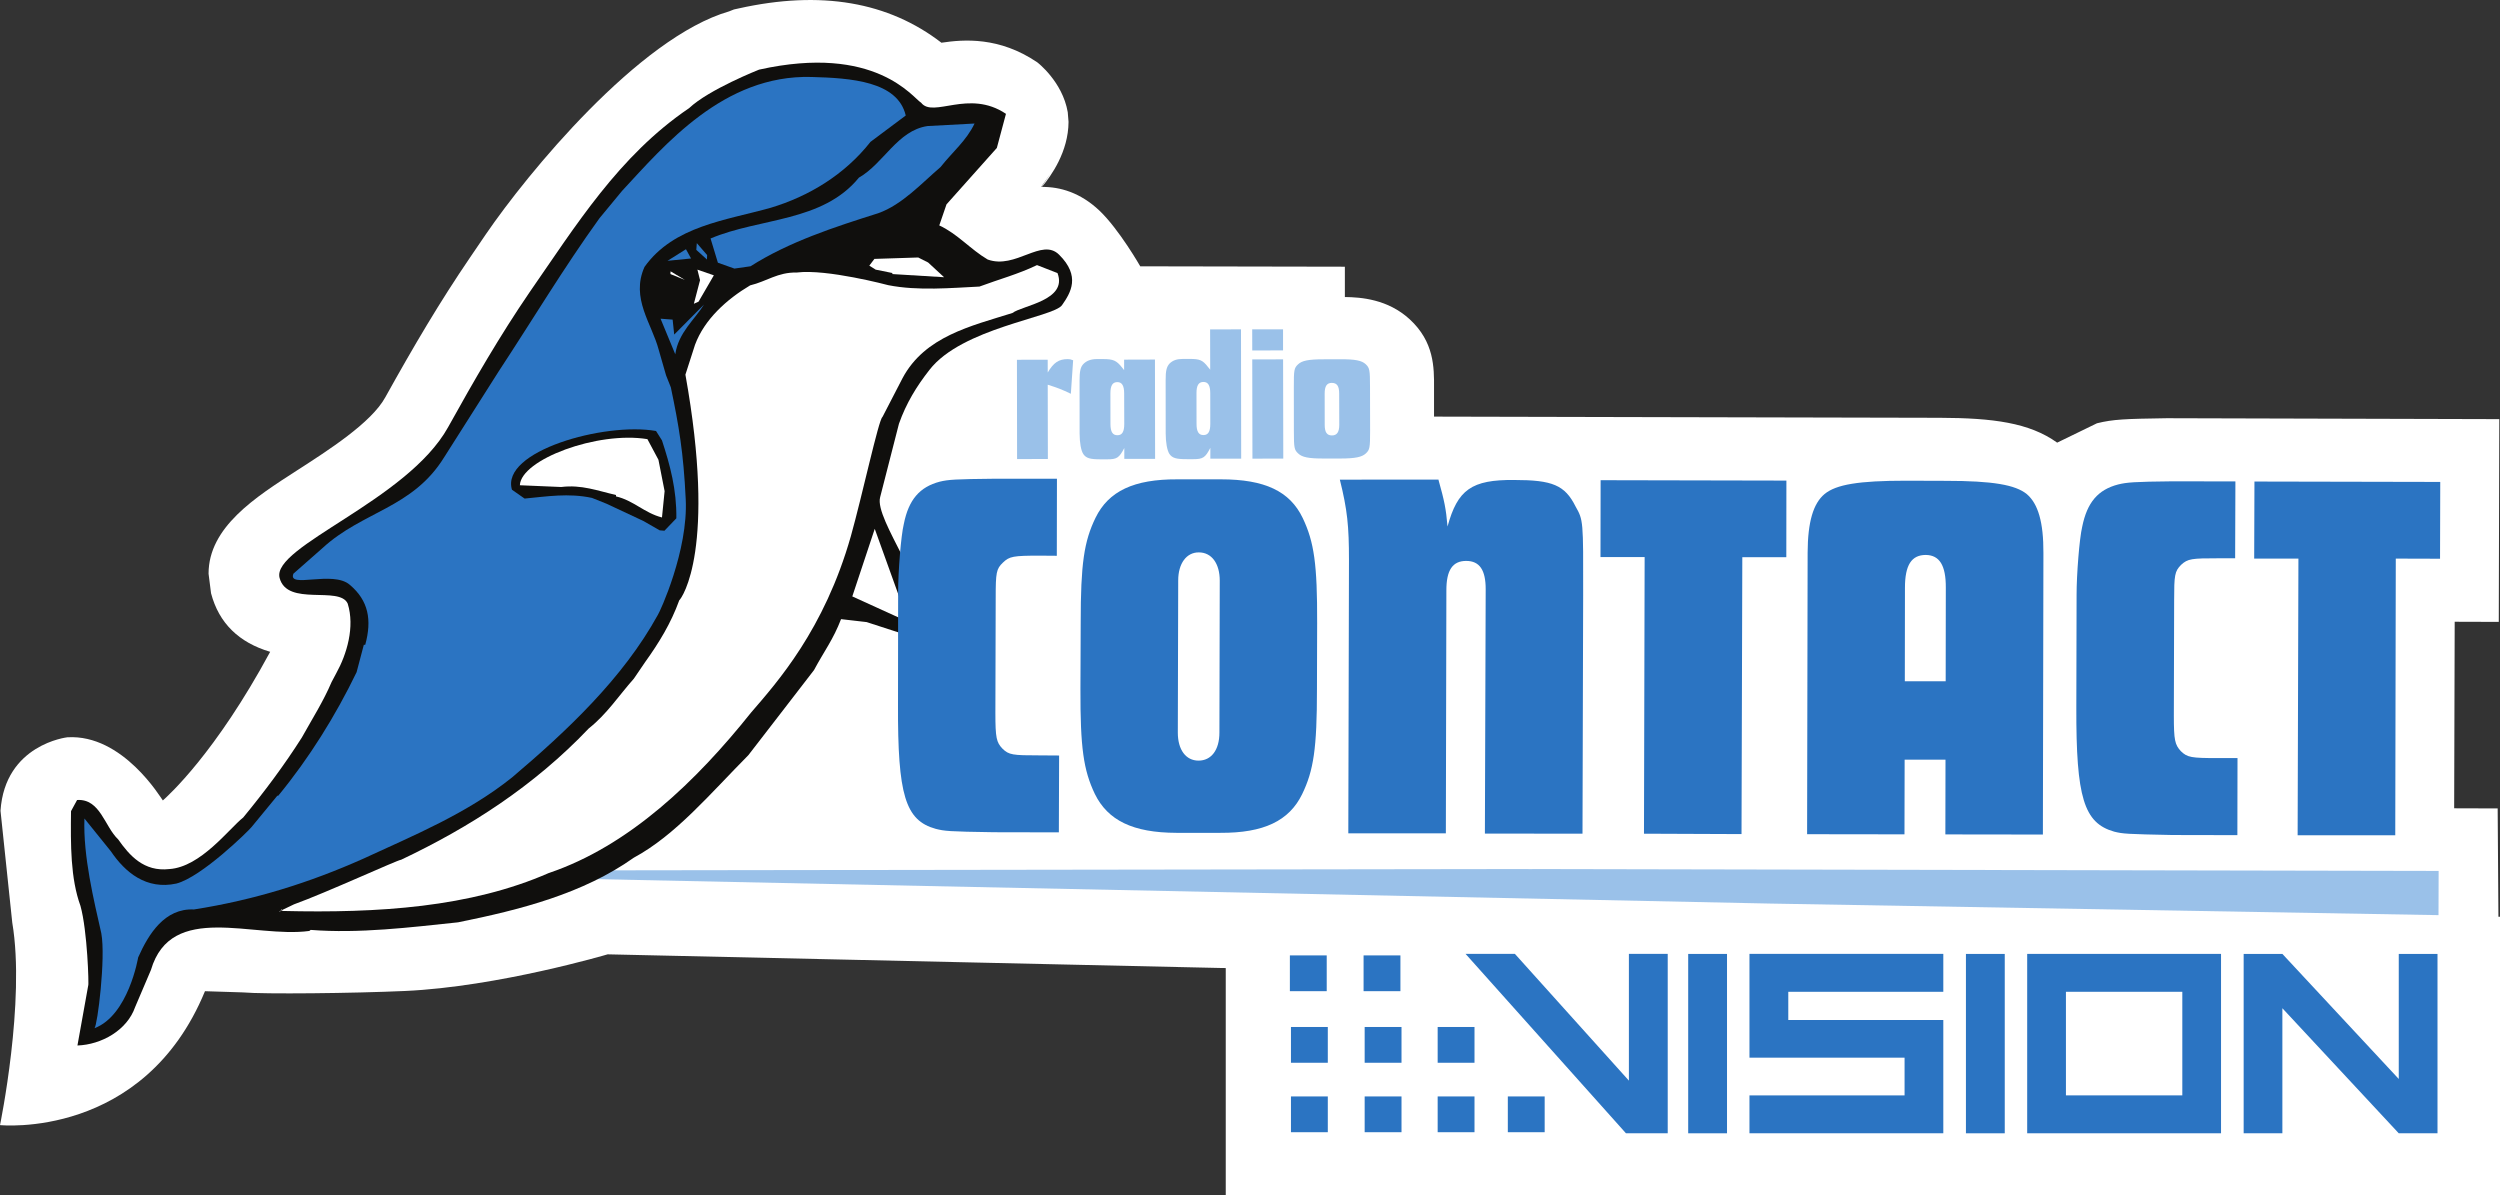 <svg id="a" version="1.1" viewBox="0 0 600.02 286.9" xmlns="http://www.w3.org/2000/svg">
 <rect x="0" y="0" width="600.02" height="286.9" fill="#333333" stroke="none"/>
 <path id="b" d="m200.33 122.88v0.032-0.032m51.638-81.002-1.996 2.981h-0.095l2.078-2.981m-106.12 187.17 453.94 10.106-0.316-45.125s-5.862 0-10.44-0.032c0.032-7.934 0.063-29.005 0.126-44.771 4.598 0.032 10.581 0.032 10.581 0.032l0.126-48.662-79.805-0.221c-10.106 0.158-12.83 0.253-16.756 1.213l-9.556 4.649c-6.69-4.801-15.453-5.912-28.126-5.963l-121.43-0.284v-6.923c0.032-4.902 0.032-11.016-5.826-16.423-5.27-4.851-11.703-5.306-15.574-5.356v-7.277l-49.109-0.095s-5.053-8.843-9.768-13.34c-4.578-4.346-9.475-5.761-13.836-5.71 2.23-2.678 6.352-8.439 6.392-15.614l-0.189-2.325c-1.263-7.378-7.322-11.976-7.322-11.976-9.101-6.165-17.61-5.508-22.997-4.699-12.714-9.803-28.879-12.633-48.637-8.237l-1.162 0.253-1.146 0.455c-21.693 6.266-48.48 39.01-58.369 53.462l-3.749 5.508c-7.403 10.864-13.522 21.274-20.41 33.654-3.335 6.114-13.699 12.734-21.238 17.585-9.97 6.418-21.183 13.593-21.183 24.761l0.597 4.699c1.895 7.176 6.69 11.824 14.189 14.048-13.184 24.407-24.417 34.463-25.756 35.675-0.436-0.505-9.576-15.968-22.921-15.16 0 0-14.978 1.668-16.044 17.636l2.82 26.832c3.199 18.899-2.94 48.611-2.94 48.611s34.483 3.537 49.193-32.138l9.04 0.284c5.129 0.455 26.529 0.221 38.965-0.338 22.34-1.011 48.637-8.793 48.637-8.793" fill="#fff"/>
 <path id="c" d="m48.32 209.03 376.46 7.832 160.48 2.779 0.032-10.612-222.67-0.455" fill="#9ac1e9"/>
 <g id="d" transform="matrix(.99 0 0 .99 2.479 -4.832)" fill="#9ac1e9">
  <path id="e" d="m251.49 92.09 0.011 3.097c1.407-2.394 2.678-3.245 4.833-3.245 0.477 0 0.76 0.045 1.327 0.284l-0.556 8.123c-2.224-1.067-3.2-1.441-5.605-2.201l0.034 18.005-7.465 0.023-0.034-24.075 7.454-0.011z"/>
  <path id="f" d="m270.03 100.25c0-1.838-0.522-2.734-1.645-2.734-1.18 0-1.69 0.851-1.69 2.734l0.011 7.431c0.011 1.872 0.511 2.723 1.69 2.712 1.135 0.011 1.656-0.84 1.656-2.712l-0.023-7.431zm7.499 15.872-7.465 0.011v-2.632c-1.271 2.394-1.781 2.734-4.141 2.734h-1.498c-2.689 0.011-3.585-0.272-4.289-1.259-0.567-0.851-0.896-2.723-0.908-4.981l-0.011-12.832c0-2.303 0.227-3.347 0.976-4.084 0.76-0.76 1.827-1.146 3.211-1.146h1.588c2.394 0 3.188 0.374 4.459 1.963l0.567 0.715v-2.541l7.477-0.023 0.034 24.075z"/>
  <path id="g" d="m290.9 100.2c0-1.872-0.522-2.723-1.645-2.723-1.18 0-1.702 0.851-1.69 2.734l0.011 7.431c0 1.872 0.522 2.723 1.69 2.712 1.135 0 1.645-0.84 1.645-2.723l-0.011-7.431zm7.499 15.884h-7.477v-2.632c-1.214 2.36-1.77 2.746-4.13 2.746h-1.498c-2.689 0.011-3.585-0.272-4.289-1.259-0.556-0.851-0.908-2.78-0.908-4.992l-0.011-12.877c-0.011-2.303 0.227-3.29 0.976-4.084 0.794-0.749 1.736-1.089 3.199-1.089h1.6c2.485-0.011 3.188 0.272 4.459 1.917l0.567 0.692-0.023-9.769 7.488-0.011 0.045 31.359z"/>
  <path id="h" d="m308.56 92 0.045 24.053-7.477 0.023-0.045-24.064 7.477-0.011zm-0.011-7.284v5.117l-7.465 0.011-0.011-5.117 7.477-0.011z"/>
  <path id="i" d="m318.65 107.87c0 1.793 0.522 2.575 1.747 2.575 1.214 0 1.781-0.806 1.781-2.575l-0.023-7.579c0-1.793-0.511-2.575-1.781-2.587-1.225 0-1.736 0.817-1.736 2.587m3.835-8.316c3.574-0.011 5.162 0.306 6.115 1.203 0.942 0.896 1.044 1.361 1.044 5.514l0.023 10.665c0 4.084-0.091 4.561-1.032 5.446-0.942 0.885-2.53 1.225-6.104 1.237h-4.141c-3.619 0.011-5.219-0.318-6.149-1.214-0.953-0.874-1.055-1.339-1.055-5.446l-0.011-10.665c-0.011-4.141 0.079-4.618 1.021-5.503 0.93-0.896 2.53-1.225 6.161-1.225l4.13-0.011z"/>
 </g>
 <path id="j" d="m221.07 24.645c2.899 3.79 11.45-3.335 20.369 2.678l-2.189 8.186-12.082 13.542-1.734 5.053c4.381 2.021 7.499 5.761 11.622 8.186 6.695 2.425 12.971-5.306 17.135-1.162 5.19 5.154 2.823 9.096 0.692 12.128-2.113 2.931-24.003 5.457-31.8 15.513-3.123 3.992-5.569 7.984-7.327 12.936l-4.518 17.636c-1.459 5.407 12.592 22.537 9.869 30.319l-4.224 2.527-8.883-2.88-6.14-0.707c-1.854 4.851-4.083 7.731-6.493 12.229-5.25 6.771-10.48 13.644-15.751 20.415-9.257 9.348-17.469 19.202-27.494 24.609-12.198 8.641-27.161 12.481-42.184 15.513-11.506 1.213-23.765 2.729-35.372 1.819l-0.332 0.253c-13.406 1.819-33.144-7.125-38 9.348l-3.79 8.894c-1.936 5.609-8.11 9.045-13.856 9.247l2.587-14.402c0.189 0.095-0.189-13.138-1.86-19.101-2.407-6.62-2.365-14.654-2.268-22.739l1.459-2.678c5.569-0.338 6.615 6.418 9.854 9.449 2.703 3.84 6.155 7.832 12.294 7.125 7.539-0.505 14.29-9.652 17.726-12.38 5.114-6.215 9.869-12.582 14.073-19.202 2.445-4.396 5.174-8.691 7.125-13.29l1.127-2.122c2.527-4.548 4.502-11.117 2.744-16.726-1.977-4.346-14.528 0.809-16.347-6.165-1.971-7.58 30.617-18.495 40.425-36.13 6.316-11.37 12.34-21.83 19.621-32.492 10.996-15.816 21.36-32.694 38.237-44.114 4.755-4.497 16.797-9.247 16.797-9.247 27.929-6.215 36.934 6.771 38.884 7.934" fill="#100f0d"/>
 <path id="k" d="m217.38 27.727-8.449 6.316c-6.236 7.934-14.866 13.088-23.922 15.816-10.738 3.032-23.295 4.346-30.319 14.199-3.376 7.529 1.775 13.644 3.411 19.909l1.759 6.114 1.146 2.88c1.93 9.197 3.038 15.665 3.573 26.832 0.632 12.33-6.22 27.135-6.695 27.792-8.368 15.21-21.809 27.843-34.993 39.01-10.778 8.641-23.573 13.896-35.711 19.505-12.79 5.71-26.095 9.904-40.622 12.178-7.044-0.338-10.915 5.912-13.401 11.521 0 0-2.309 13.896-10.48 16.979 0.707-0.606 2.738-16.878 1.636-22.79-1.759-7.832-4.381-18.444-4.048-27.54l6.357 7.883c3.416 5.053 8.505 9.298 15.71 7.731 6.059-1.567 17.312-12.633 18.025-13.542l6.195-7.529h0.221c7.403-8.995 13.76-19.202 18.813-29.662l1.734-6.569h0.338c1.636-5.963 0.79-10.612-3.709-14.402-4.048-3.537-15.043 1.011-13.522-2.678l6.948-6.114c9.652-8.894 21.653-9.55 29.233-21.83l13.088-20.617c8.05-12.229 15.574-24.811 24.179-36.737l5.427-6.569c10.228-11.016 24.376-27.893 45.398-27.338 9.515 0.253 20.748 1.011 22.684 9.247" fill="#2b74c2"/>
 <path id="l" d="m233.9 29.648c-1.936 4.093-5.25 6.771-8.171 10.46-4.502 3.84-9.217 9.045-14.942 11.066-10.561 3.335-21.436 6.872-30.652 12.734l-3.871 0.556-3.967-1.415-1.759-5.811c11.865-5.003 26.868-3.891 35.61-14.604 5.942-3.386 9.237-11.319 16.463-12.38l11.289-0.606" fill="#2b74c2"/>
 <path id="m" d="m220.35 61.786 2.407 1.213 3.83 3.537-12.416-0.758v-0.253l-4.007-0.809-1.522-0.96 1.222-1.617 10.485-0.338" fill="#fff"/>
 <path id="n" d="m169.71 61.23-0.032 1.061-2.561-2.324 0.126-1.617 2.486 2.88" fill="#2b74c2"/>
 <path id="o" d="m253.82 65.576c2.467 6.519-8.469 7.731-10.839 9.55-9.965 3.133-21.001 5.609-26.352 15.614l-4.836 9.348c-0.884 0.505-4.856 18.899-7.58 28.601-6.372 22.436-17.686 35.069-23.962 42.346-13.027 16.322-29.192 31.987-48.556 38.505-18.833 8.237-40.799 9.652-63.917 9.096l-0.221-0.42-0.332 0.556h-0.253l3.573-1.718c7.838-2.83 24.851-10.662 25.741-10.713 16.423-7.782 31.88-17.686 45.044-31.532 4.305-3.386 7.246-7.934 10.799-11.925l2.684-3.942c3.335-4.649 6.2-9.298 8.211-14.856 0.714-0.657 8.979-12.38 1.481-54.17l2.309-7.176c2.268-6.114 7.62-10.915 13.224-14.25 4.007-0.96 6.615-3.183 11.193-3.082 7.165-0.91 21.951 3.032 21.951 3.032 7.105 1.415 15.235 0.657 21.89 0.338 4.598-1.718 9.318-2.981 13.815-5.154l4.937 1.92" fill="#fff"/>
 <path id="p" d="m165.86 62.038-5.644 0.556 4.421-2.779" fill="#2b74c2"/>
 <path id="q" d="m171.33 66.081-3.669 6.316-1.127 0.505 1.481-5.66-0.632-2.527 3.946 1.364" fill="#fff"/>
 <path id="r" d="m164.4 67.193-3.492-1.415 0.032-0.657 3.451 2.072" fill="#fff"/>
 <path id="s" d="m162.07 85.03-3.532-8.54 2.899 0.221 0.379 3.588 7.165-7.226c-2.233 3.638-6.16 6.721-6.913 11.976" fill="#2b74c2"/>
 <path id="t" d="m158.88 105.7c1.971 6.013 3.532 11.824 3.451 18.697l-2.861 2.981-1.146-0.095-3.866-2.223-8.843-4.144-3.537-1.415c-5.644-1.213-10.854-0.338-16.165 0.158l-3.038-2.122c-2.786-9.247 22.244-16.271 34.579-14.098" fill="#100f0d"/>
 <path id="u" d="m158.03 110.35 1.481 7.529-0.632 6.316c-4.204-1.061-6.832-4.093-11.036-5.053v-0.338c-4.421-1.011-8.252-2.527-13.148-1.92l-9.924-0.42c0.253-6.165 18.651-13.037 30.612-11.066l2.647 4.952" fill="#fff"/>
 <path id="v" d="m217.98 149.26-13.421-6.114 5.387-16.221 8.034 22.335" fill="#fff"/>
 <path id="w" d="m238.9 171.14c0 5.963 0.253 7.024 1.699 8.54 1.535 1.516 2.467 1.617 8.878 1.617l4.72 0.032-0.063 18.444-15.574-0.032c-11.071-0.158-11.86-0.284-13.972-0.809-7.327-2.021-9.141-8.136-9.06-29.763l0.032-27.085c0-4.851 0.673-13.492 1.364-16.322 1.162-5.862 3.83-8.894 8.626-10.157 2.113-0.505 3.709-0.606 13.224-0.707h14.902l-0.032 18.495-4.048-0.032c-6.397 0-7.322 0.158-8.883 1.667-1.598 1.516-1.737 2.375-1.737 8.489" fill="#2b74c2"/>
 <path id="x" d="m292.75 139.35c0-4.093-1.936-6.771-5.013-6.771-2.981-0.032-4.957 2.678-4.957 6.721l-0.095 36.534c0 4.144 1.952 6.721 4.972 6.721 3.041 0 5.013-2.527 5.013-6.721zm23.33 26.125c0 14.098-0.79 19.455-3.573 25.165-3.117 6.367-9.177 9.298-19.621 9.247h-10.541c-10.44-0.032-16.463-2.981-19.581-9.348-2.722-5.71-3.492-11.066-3.451-25.215l0.063-15.867c0-14.149 0.793-19.505 3.573-25.215 3.123-6.367 9.182-9.247 19.621-9.197h10.48c10.485 0 16.524 2.83 19.621 9.298 2.744 5.761 3.497 11.117 3.456 25.215" fill="#2b74c2"/>
 <path id="y" d="m345.23 115.1c1.44 5.154 1.813 6.923 2.189 11.269 2.41-8.843 5.766-11.269 16.008-11.168 9.141 0 12.158 1.213 14.725 6.367 1.854 3.285 1.854 3.285 1.819 21.274l-0.158 57.252-23.426-0.032 0.19-58.667c0-4.548-1.44-6.771-4.679-6.771-3.274 0-4.755 2.223-4.755 7.024l-0.126 58.364h-23.411l0.158-65.59c0-8.136-0.379-12.027-2.192-19.303" fill="#2b74c2"/>
 <path id="z" d="m428.73 133.74h-10.561l-0.19 66.449-23.411-0.095 0.158-66.399h-10.596l0.032-18.444 44.589 0.095" fill="#2b74c2"/>
 <path id="aa" d="m466.98 163.51 0.032-22.436c0.032-5.457-1.557-7.832-4.795-7.883-3.416 0-5.013 2.375-5.013 7.883l-0.032 22.436zm-9.889 36.737-23.371-0.032 0.126-67.561c0.032-7.378 1.339-11.824 4.083-14.098 2.786-2.274 8.136-3.183 19.505-3.183l9.55 0.032c11.37 0 16.721 0.96 19.465 3.183 2.722 2.324 4.027 6.771 3.987 14.199l-0.126 67.51-23.406-0.032 0.032-17.939h-9.808" fill="#2b74c2"/>
 <path id="ab" d="m521.74 171.74c0 5.963 0.253 6.973 1.677 8.54 1.56 1.516 2.486 1.668 8.883 1.668h4.72l-0.032 18.495-15.574-0.032c-11.077-0.221-11.885-0.284-13.997-0.809-7.282-2.072-9.136-8.186-9.081-29.763l0.063-27.136c0-4.851 0.673-13.441 1.345-16.271 1.181-5.862 3.79-8.894 8.626-10.157 2.113-0.505 3.669-0.657 13.224-0.758l14.922 0.032-0.063 18.444h-4.024c-6.412 0-7.342 0.095-8.939 1.567-1.56 1.567-1.677 2.476-1.677 8.59" fill="#2b74c2"/>
 <path id="ac" d="m585.63 134.1-10.622-0.032-0.126 66.399h-23.432l0.189-66.399h-10.617l0.063-18.495 44.594 0.095" fill="#2b74c2"/>
 <path id="ad" d="m294.19 286.9h305.83v-66.876h-305.83z" fill="#fff"/>
 <path id="ae" d="m405.18 272h9.317v-43.05h-9.317z" fill="#2b74c2"/>
 <path id="af" d="m466.41 244.81v27.186h-46.524v-9.096h37.227v-9.045h-37.227v-24.912h46.524v9.096h-37.206v6.771" fill="#2b74c2"/>
 <path id="ag" d="m471.84 272h9.317v-43.05h-9.317z" fill="#2b74c2"/>
 <path id="ah" d="m495.84 262.9h27.934v-24.862h-27.934zm37.227 9.096h-46.524v-43.053h46.524" fill="#2b74c2"/>
 <path id="ai" d="m585.02 272h-9.298l-27.934-30.016v30.016h-9.293v-43.053h9.293l27.934 30.016v-30.016h9.298" fill="#2b74c2"/>
 <path id="aj" d="m351.75 228.94h11.84l27.358 30.42v-30.42h9.318v43.053h-10.025" fill="#2b74c2"/>
 <path id="ak" d="m309.84 271.74h8.843v-8.586h-8.843z" fill="#2b74c2"/>
 <path id="al" d="m309.84 255.07h8.843v-8.586h-8.843z" fill="#2b74c2"/>
 <path id="am" d="m309.58 237.89h8.843v-8.586h-8.843z" fill="#2b74c2"/>
 <path id="an" d="m327.53 271.74h8.843v-8.586h-8.843z" fill="#2b74c2"/>
 <path id="ao" d="m327.53 255.07h8.843v-8.586h-8.843z" fill="#2b74c2"/>
 <path id="ap" d="m345.05 271.74h8.843v-8.586h-8.843z" fill="#2b74c2"/>
 <path id="aq" d="m361.89 271.74h8.843v-8.586h-8.843z" fill="#2b74c2"/>
 <path id="ar" d="m345.05 255.07h8.843v-8.586h-8.843z" fill="#2b74c2"/>
 <path id="as" d="m327.27 237.89h8.843v-8.586h-8.843z" fill="#2b74c2"/>
</svg>
